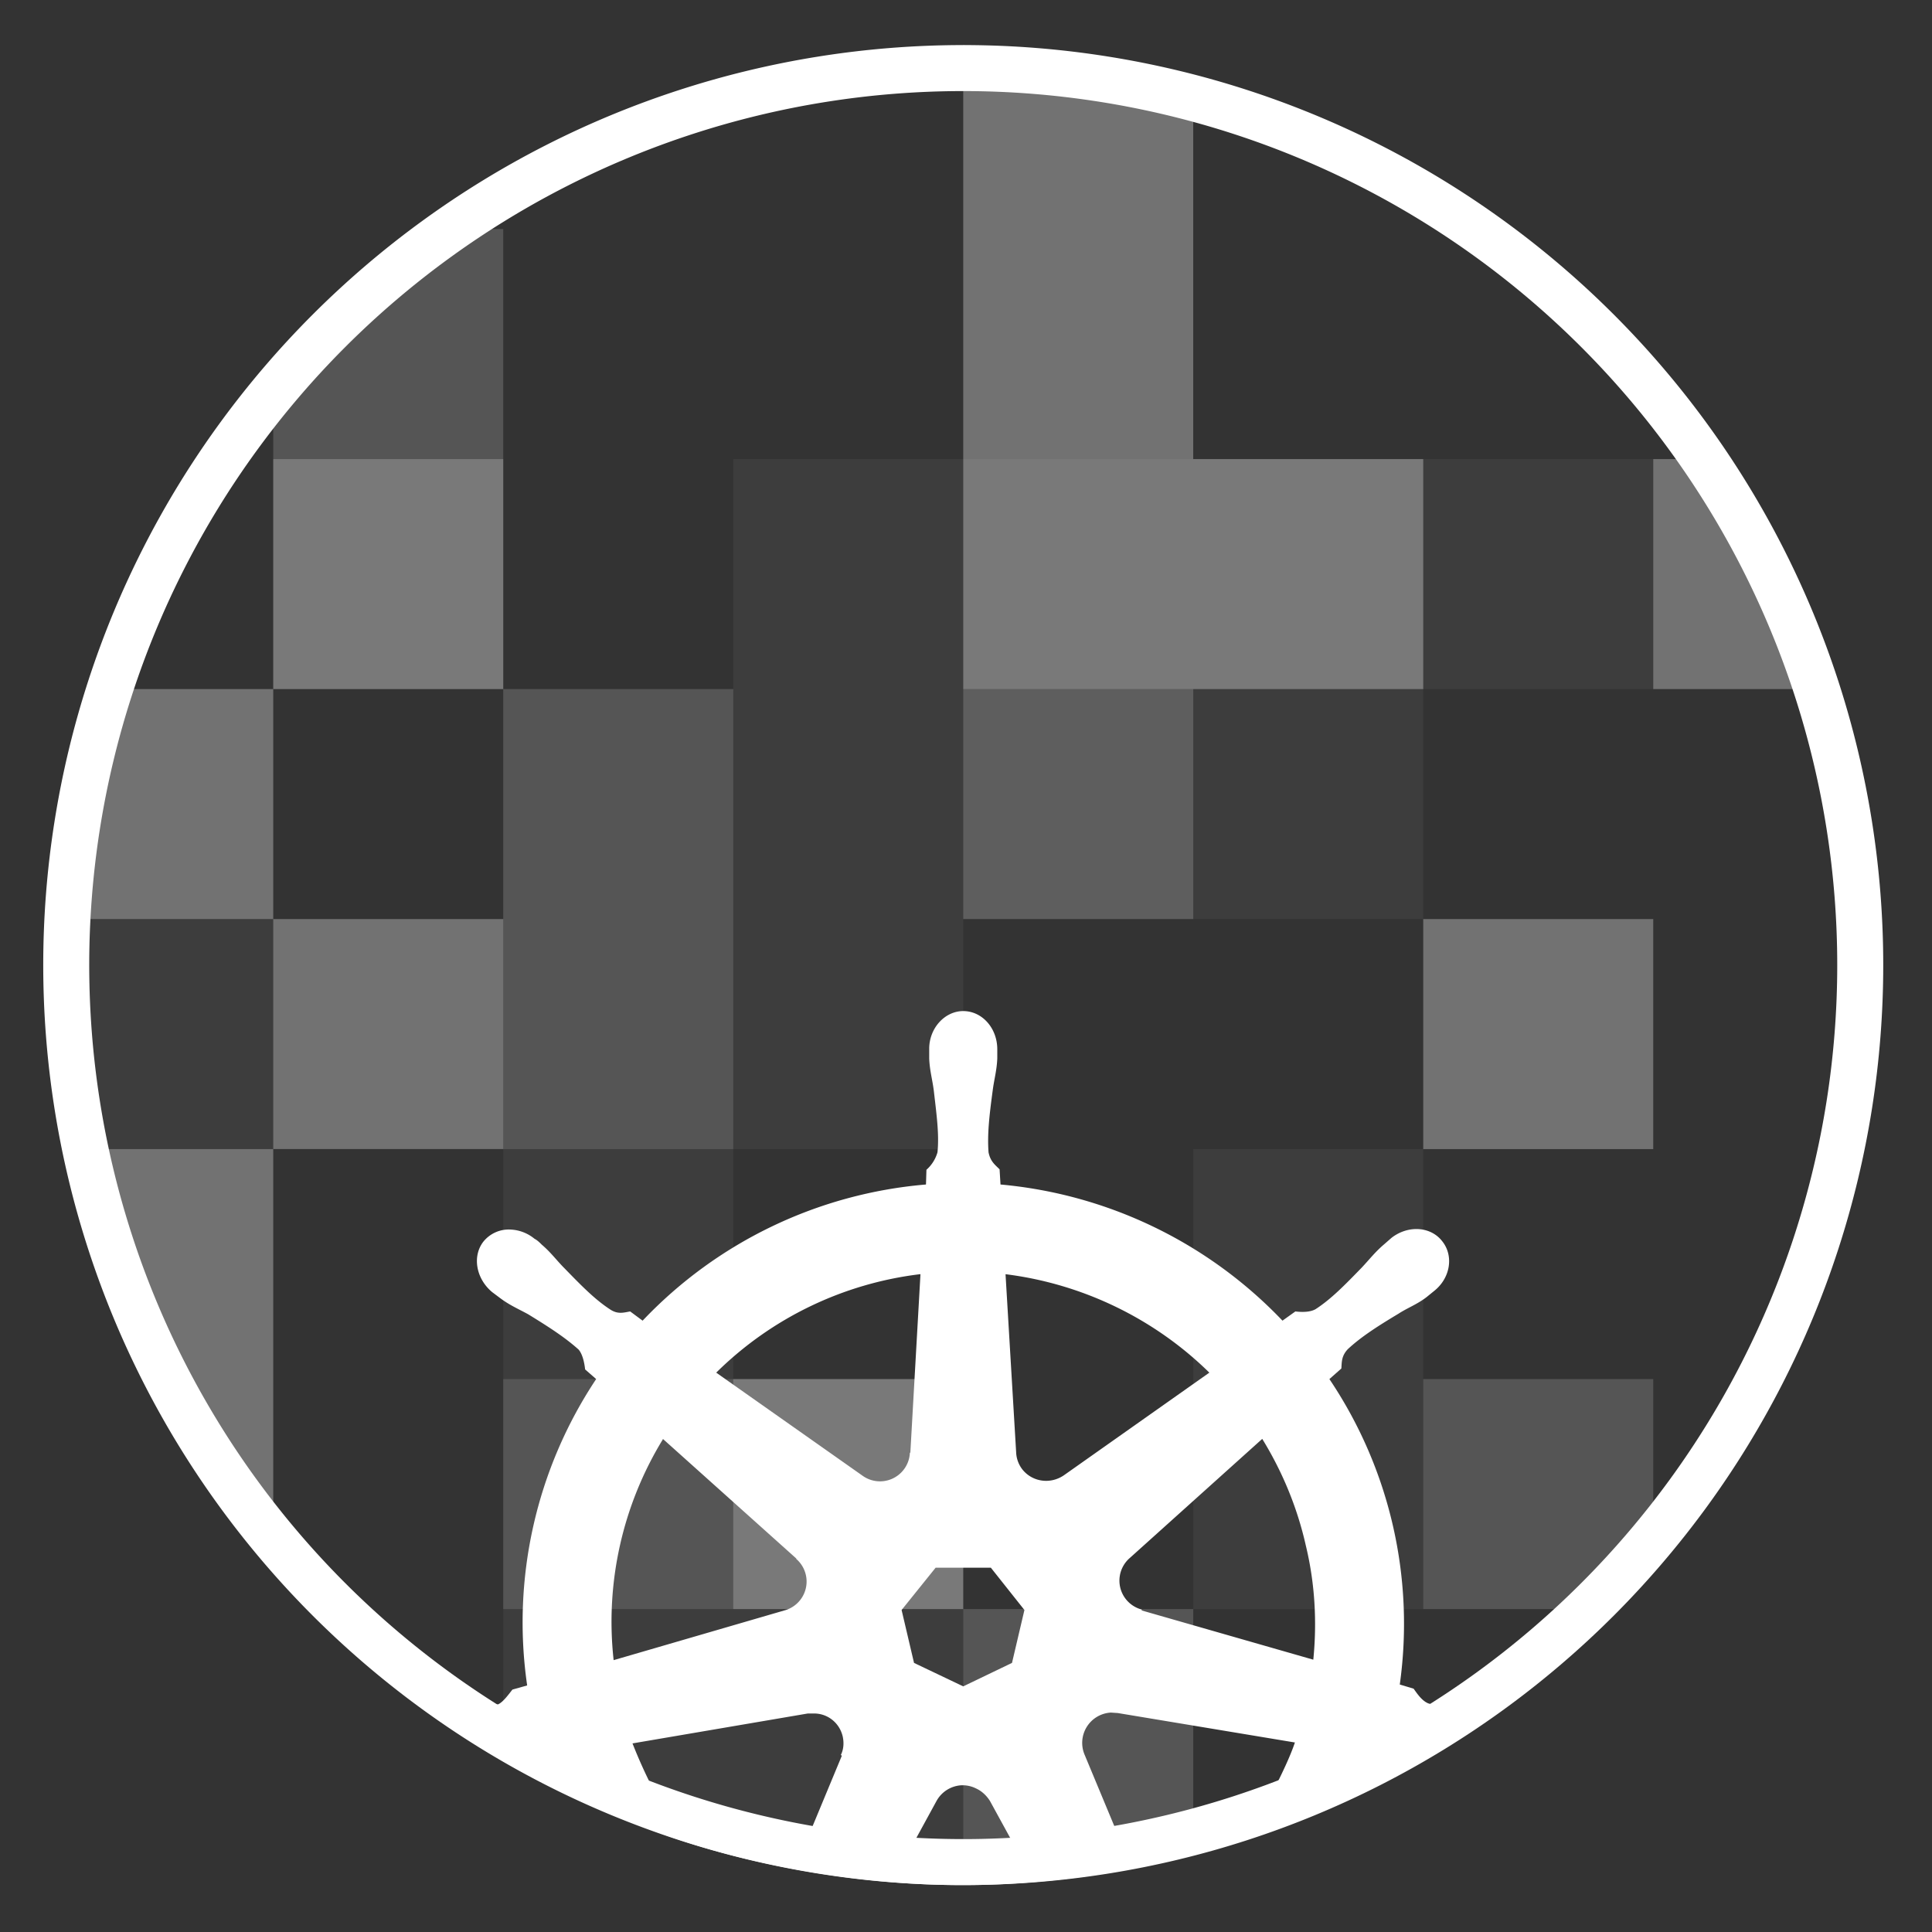 <svg xmlns="http://www.w3.org/2000/svg" viewBox="0 0 42 42"><rect x="0" y="0" width="42" height="42" fill="#333333" stroke="none"/><g fill="#FFF"><path d="M20.94 34.98v5h-6l-4-2v-3h5v-5h5v5zm-5-15v-10h20v5h-5v5h-10v5h-5v-5zm-14 0h4v5h-4v-5zm4-10h5v5h-5v-5zm20 15h5v10h-5v-10zm-15 0h5v5h-5v-5z" opacity=".05"/><path d="M10.94 14.98h5v10h-5v-10zm-1-10h1v5h-5v-1l4-4zm1 25h5v5h-5v-5zm20 0h5v4l-1 1h-4v-5zm-10 5h5v5h-5v-5zm0-20h5v5h-5v-5z" opacity=".17"/><path d="M25.94 9.98h5v5h-10v-14l5 1v8zm11 0l2.5 5h-3.5v-5h1zm-1 10v5h-5v-5h5zm-25-10v5h-5v-5h5zm-5 5v5h-4v-5h4zm5 5v5h-5v-5h5zm-5 5v8l-3-4-1-4h4zm15 5v5h-5v-5h5z" opacity=".31"/><path d="M20.94 40.98a20 20 0 1 1 0-40 20 20 0 0 1 0 40zm0-1a19 19 0 1 0 0-38 19 19 0 0 0 0 38z"/><path d="M20.2 22.8v.21c.01.26.07.46.1.7.06.52.12.95.08 1.34a.8.8 0 0 1-.24.38l-.01.32a9.6 9.6 0 0 0-6.16 2.96l-.27-.2c-.13.02-.26.07-.43-.04-.34-.22-.64-.53-1-.9-.17-.17-.29-.34-.49-.51-.04-.04-.1-.1-.16-.13a.88.88 0 0 0-.51-.2.71.71 0 0 0-.6.26c-.25.32-.16.81.19 1.1l.16.12c.21.16.4.24.62.36.44.27.8.5 1.1.77.1.12.13.34.14.43l.24.21a9.55 9.55 0 0 0-1.5 6.66l-.32.09c-.08.1-.2.27-.31.32-.14.04-.89-.24-.9-.07 0 .33.89 1.19 1.14 1.15.17-.01.34.1.43.15l.32-.06c.37 1.15 4.75 2.77 9.12 2.76 4.4 0 8.78-1.66 9.14-2.77l.31.05c.11-.07.21-.16.41-.15.4.06 1.03-.92.78-.96a3.78 3.78 0 0 1-.53-.12c-.15-.06-.26-.24-.32-.32l-.3-.09a9.53 9.53 0 0 0-1.53-6.64l.26-.23c.01-.14 0-.27.14-.42.29-.27.65-.5 1.1-.77.2-.13.4-.2.61-.36l.16-.13c.36-.28.44-.77.18-1.09-.25-.32-.74-.35-1.1-.07l-.16.14c-.2.17-.32.33-.49.51-.36.37-.66.68-1 .9-.14.08-.35.06-.44.05l-.28.2a9.67 9.67 0 0 0-6.13-2.96l-.02-.33c-.1-.1-.2-.17-.24-.37-.03-.4.02-.82.09-1.34.03-.24.09-.44.1-.7v-.2c0-.46-.33-.83-.74-.83-.4 0-.74.37-.74.82zm-.19 4.9l-.22 3.88h-.01a.65.65 0 0 1-1.03.5l-3.18-2.24A7.6 7.6 0 0 1 20 27.7zm1.85 0c1.68.21 3.24.97 4.43 2.14l-3.16 2.23c-.29.2-.68.15-.9-.12a.65.65 0 0 1-.14-.38l-.23-3.86zm-7.45 3.58l2.9 2.6v.01a.65.65 0 0 1-.26 1.12l-3.71 1.08a7.6 7.6 0 0 1 1.07-4.8zm13.98 2.33c.2.83.24 1.67.16 2.47l-3.73-1.07v-.02a.65.65 0 0 1-.26-1.12l2.88-2.59c.43.7.76 1.48.95 2.33zm-8.05.47h1.2l.73.92-.27 1.15-1.06.51-1.07-.51L19.6 35l.74-.92zm3.96 3.16l3.85.64c-.1.3-.3.73-.6 1.3l-3.15.94-.82-1.97a.66.66 0 0 1 .57-.92l.15.01zm-5.98.51c.03.14.02.28-.04.4l.02.02-.76 1.83-3.2-.84a11 11 0 0 1-.59-1.26l3.81-.65h.14c.29 0 .55.2.62.5zm2.6 1.06c.1 0 .2.02.3.07.13.06.23.16.3.27l.63 1.15-2.5.15.71-1.3a.66.66 0 0 1 .55-.34z"/></g></svg>